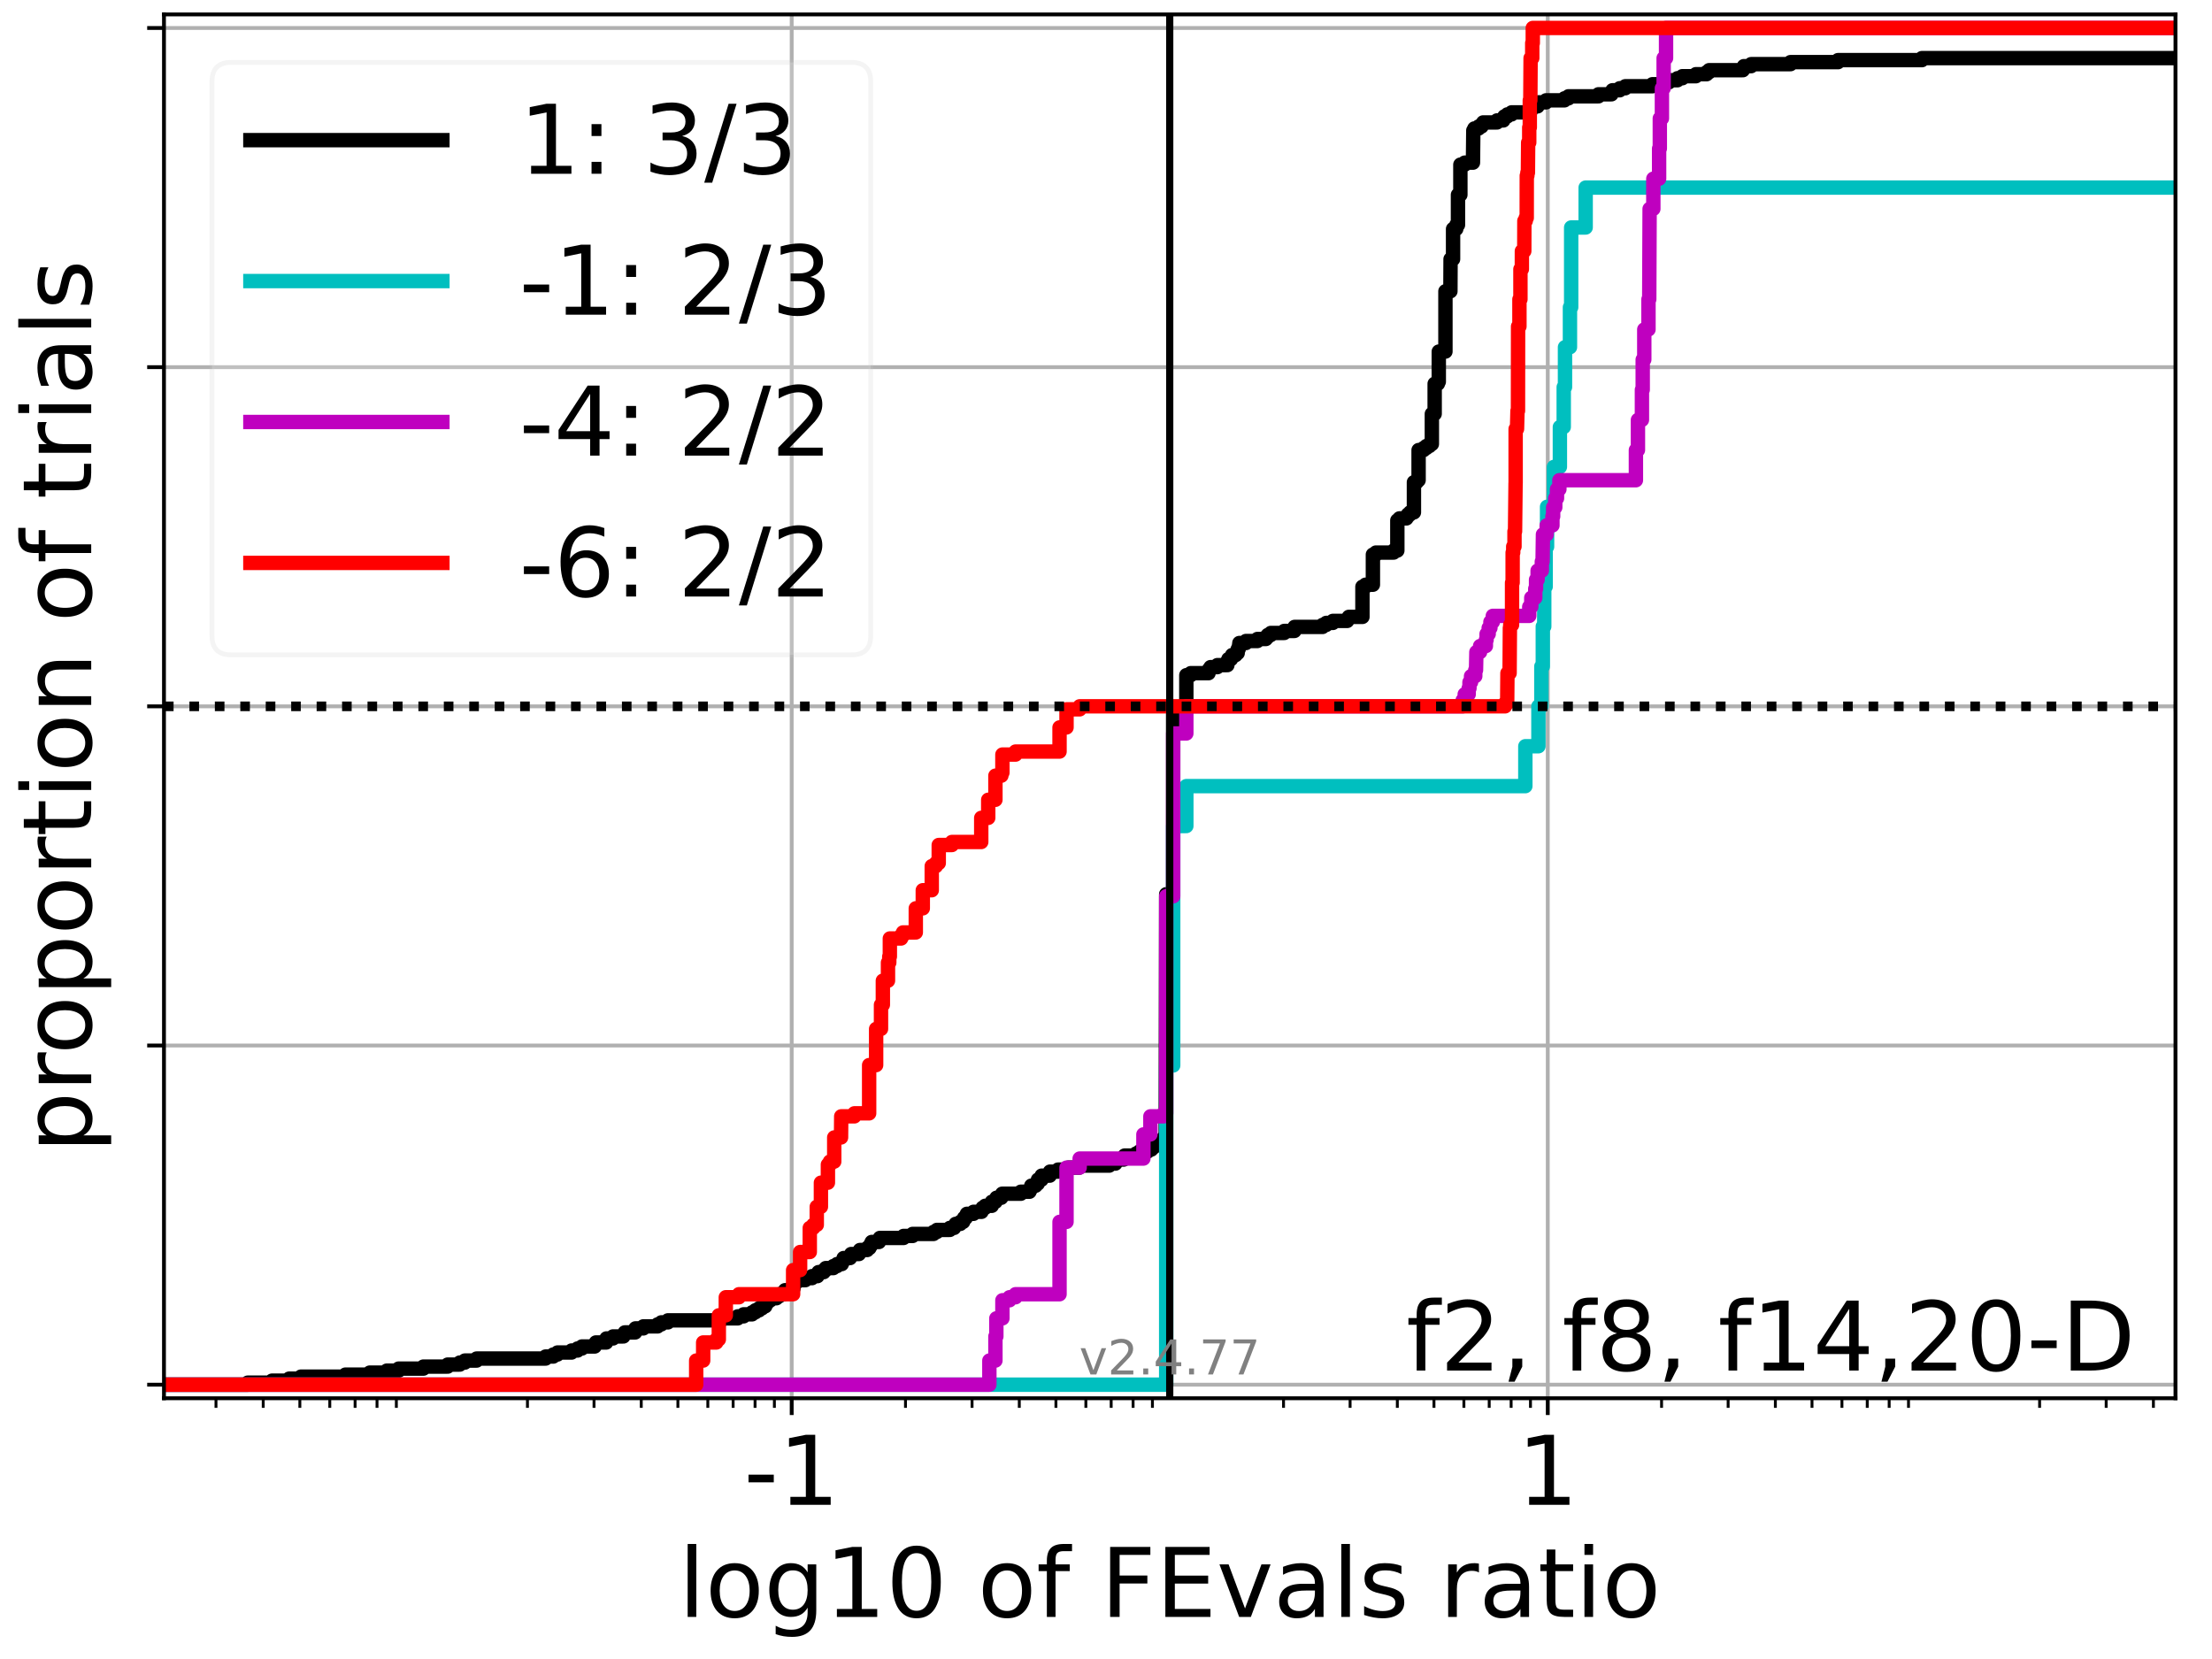 <?xml version="1.0" encoding="utf-8" standalone="no"?>
<!DOCTYPE svg PUBLIC "-//W3C//DTD SVG 1.1//EN"
  "http://www.w3.org/Graphics/SVG/1.1/DTD/svg11.dtd">
<!-- Created with matplotlib (https://matplotlib.org/) -->
<svg height="345.6pt" version="1.1" viewBox="0 0 460.8 345.6" width="460.8pt" xmlns="http://www.w3.org/2000/svg" xmlns:xlink="http://www.w3.org/1999/xlink">
 <defs>
  <style type="text/css">*{stroke-linecap:butt;stroke-linejoin:round;}</style>
 </defs>
 <g id="figure_1">
  <g id="patch_1">
   <path d="M 0 345.6 
L 460.8 345.6 
L 460.8 0 
L 0 0 
z
" style="fill:#ffffff;"/>
  </g>
  <g id="axes_1">
   <g id="patch_2">
    <path d="M 34.16 291.28 
L 453.192 291.28 
L 453.192 3 
L 34.16 3 
z
" style="fill:#ffffff;"/>
   </g>
   <g id="matplotlib.axis_1">
    <g id="xtick_1">
     <g id="line2d_1">
      <path clip-path="url(#p371492769d)" d="M 164.924 291.28 
L 164.924 3 
" style="fill:none;stroke:#b0b0b0;stroke-linecap:square;stroke-width:0.8;"/>
     </g>
     <g id="line2d_2">
      <defs>
       <path d="M 0 0 
L 0 3.5 
" id="meb5876ae21" style="stroke:#000000;stroke-width:0.8;"/>
      </defs>
      <g>
       <use style="stroke:#000000;stroke-width:0.8;" x="164.924" xlink:href="#meb5876ae21" y="291.28"/>
      </g>
     </g>
     <g id="text_1">
      <!-- -1 -->
      <g transform="translate(154.953 313.477)scale(0.2 -0.2)">
       <defs>
        <path d="M 4.891 31.391 
L 31.203 31.391 
L 31.203 23.391 
L 4.891 23.391 
z
" id="DejaVuSans-45"/>
        <path d="M 12.406 8.297 
L 28.516 8.297 
L 28.516 63.922 
L 10.984 60.406 
L 10.984 69.391 
L 28.422 72.906 
L 38.281 72.906 
L 38.281 8.297 
L 54.391 8.297 
L 54.391 0 
L 12.406 0 
z
" id="DejaVuSans-49"/>
       </defs>
       <use xlink:href="#DejaVuSans-45"/>
       <use x="36.084" xlink:href="#DejaVuSans-49"/>
      </g>
     </g>
    </g>
    <g id="xtick_2">
     <g id="line2d_3">
      <path clip-path="url(#p371492769d)" d="M 322.428 291.28 
L 322.428 3 
" style="fill:none;stroke:#b0b0b0;stroke-linecap:square;stroke-width:0.8;"/>
     </g>
     <g id="line2d_4">
      <g>
       <use style="stroke:#000000;stroke-width:0.8;" x="322.428" xlink:href="#meb5876ae21" y="291.28"/>
      </g>
     </g>
     <g id="text_2">
      <!-- 1 -->
      <g transform="translate(316.066 313.477)scale(0.2 -0.2)">
       <use xlink:href="#DejaVuSans-49"/>
      </g>
     </g>
    </g>
    <g id="xtick_3">
     <g id="line2d_5">
      <defs>
       <path d="M 0 0 
L 0 2 
" id="m8079d0b7d6" style="stroke:#000000;stroke-width:0.6;"/>
      </defs>
      <g>
       <use style="stroke:#000000;stroke-width:0.6;" x="44.993" xlink:href="#m8079d0b7d6" y="291.28"/>
      </g>
     </g>
    </g>
    <g id="xtick_4">
     <g id="line2d_6">
      <g>
       <use style="stroke:#000000;stroke-width:0.6;" x="54.833" xlink:href="#m8079d0b7d6" y="291.28"/>
      </g>
     </g>
    </g>
    <g id="xtick_5">
     <g id="line2d_7">
      <g>
       <use style="stroke:#000000;stroke-width:0.6;" x="62.464" xlink:href="#m8079d0b7d6" y="291.28"/>
      </g>
     </g>
    </g>
    <g id="xtick_6">
     <g id="line2d_8">
      <g>
       <use style="stroke:#000000;stroke-width:0.6;" x="68.7" xlink:href="#m8079d0b7d6" y="291.28"/>
      </g>
     </g>
    </g>
    <g id="xtick_7">
     <g id="line2d_9">
      <g>
       <use style="stroke:#000000;stroke-width:0.6;" x="73.972" xlink:href="#m8079d0b7d6" y="291.28"/>
      </g>
     </g>
    </g>
    <g id="xtick_8">
     <g id="line2d_10">
      <g>
       <use style="stroke:#000000;stroke-width:0.6;" x="78.539" xlink:href="#m8079d0b7d6" y="291.28"/>
      </g>
     </g>
    </g>
    <g id="xtick_9">
     <g id="line2d_11">
      <g>
       <use style="stroke:#000000;stroke-width:0.6;" x="82.568" xlink:href="#m8079d0b7d6" y="291.28"/>
      </g>
     </g>
    </g>
    <g id="xtick_10">
     <g id="line2d_12">
      <g>
       <use style="stroke:#000000;stroke-width:0.6;" x="109.878" xlink:href="#m8079d0b7d6" y="291.28"/>
      </g>
     </g>
    </g>
    <g id="xtick_11">
     <g id="line2d_13">
      <g>
       <use style="stroke:#000000;stroke-width:0.6;" x="123.746" xlink:href="#m8079d0b7d6" y="291.28"/>
      </g>
     </g>
    </g>
    <g id="xtick_12">
     <g id="line2d_14">
      <g>
       <use style="stroke:#000000;stroke-width:0.6;" x="133.585" xlink:href="#m8079d0b7d6" y="291.28"/>
      </g>
     </g>
    </g>
    <g id="xtick_13">
     <g id="line2d_15">
      <g>
       <use style="stroke:#000000;stroke-width:0.6;" x="141.217" xlink:href="#m8079d0b7d6" y="291.28"/>
      </g>
     </g>
    </g>
    <g id="xtick_14">
     <g id="line2d_16">
      <g>
       <use style="stroke:#000000;stroke-width:0.6;" x="147.453" xlink:href="#m8079d0b7d6" y="291.28"/>
      </g>
     </g>
    </g>
    <g id="xtick_15">
     <g id="line2d_17">
      <g>
       <use style="stroke:#000000;stroke-width:0.6;" x="152.725" xlink:href="#m8079d0b7d6" y="291.28"/>
      </g>
     </g>
    </g>
    <g id="xtick_16">
     <g id="line2d_18">
      <g>
       <use style="stroke:#000000;stroke-width:0.6;" x="157.292" xlink:href="#m8079d0b7d6" y="291.28"/>
      </g>
     </g>
    </g>
    <g id="xtick_17">
     <g id="line2d_19">
      <g>
       <use style="stroke:#000000;stroke-width:0.6;" x="161.32" xlink:href="#m8079d0b7d6" y="291.28"/>
      </g>
     </g>
    </g>
    <g id="xtick_18">
     <g id="line2d_20">
      <g>
       <use style="stroke:#000000;stroke-width:0.6;" x="188.63" xlink:href="#m8079d0b7d6" y="291.28"/>
      </g>
     </g>
    </g>
    <g id="xtick_19">
     <g id="line2d_21">
      <g>
       <use style="stroke:#000000;stroke-width:0.6;" x="202.498" xlink:href="#m8079d0b7d6" y="291.28"/>
      </g>
     </g>
    </g>
    <g id="xtick_20">
     <g id="line2d_22">
      <g>
       <use style="stroke:#000000;stroke-width:0.6;" x="212.337" xlink:href="#m8079d0b7d6" y="291.28"/>
      </g>
     </g>
    </g>
    <g id="xtick_21">
     <g id="line2d_23">
      <g>
       <use style="stroke:#000000;stroke-width:0.6;" x="219.969" xlink:href="#m8079d0b7d6" y="291.28"/>
      </g>
     </g>
    </g>
    <g id="xtick_22">
     <g id="line2d_24">
      <g>
       <use style="stroke:#000000;stroke-width:0.6;" x="226.205" xlink:href="#m8079d0b7d6" y="291.28"/>
      </g>
     </g>
    </g>
    <g id="xtick_23">
     <g id="line2d_25">
      <g>
       <use style="stroke:#000000;stroke-width:0.6;" x="231.477" xlink:href="#m8079d0b7d6" y="291.28"/>
      </g>
     </g>
    </g>
    <g id="xtick_24">
     <g id="line2d_26">
      <g>
       <use style="stroke:#000000;stroke-width:0.6;" x="236.044" xlink:href="#m8079d0b7d6" y="291.28"/>
      </g>
     </g>
    </g>
    <g id="xtick_25">
     <g id="line2d_27">
      <g>
       <use style="stroke:#000000;stroke-width:0.6;" x="240.072" xlink:href="#m8079d0b7d6" y="291.28"/>
      </g>
     </g>
    </g>
    <g id="xtick_26">
     <g id="line2d_28">
      <g>
       <use style="stroke:#000000;stroke-width:0.6;" x="267.383" xlink:href="#m8079d0b7d6" y="291.28"/>
      </g>
     </g>
    </g>
    <g id="xtick_27">
     <g id="line2d_29">
      <g>
       <use style="stroke:#000000;stroke-width:0.6;" x="281.25" xlink:href="#m8079d0b7d6" y="291.28"/>
      </g>
     </g>
    </g>
    <g id="xtick_28">
     <g id="line2d_30">
      <g>
       <use style="stroke:#000000;stroke-width:0.6;" x="291.09" xlink:href="#m8079d0b7d6" y="291.28"/>
      </g>
     </g>
    </g>
    <g id="xtick_29">
     <g id="line2d_31">
      <g>
       <use style="stroke:#000000;stroke-width:0.6;" x="298.722" xlink:href="#m8079d0b7d6" y="291.28"/>
      </g>
     </g>
    </g>
    <g id="xtick_30">
     <g id="line2d_32">
      <g>
       <use style="stroke:#000000;stroke-width:0.6;" x="304.957" xlink:href="#m8079d0b7d6" y="291.28"/>
      </g>
     </g>
    </g>
    <g id="xtick_31">
     <g id="line2d_33">
      <g>
       <use style="stroke:#000000;stroke-width:0.6;" x="310.229" xlink:href="#m8079d0b7d6" y="291.28"/>
      </g>
     </g>
    </g>
    <g id="xtick_32">
     <g id="line2d_34">
      <g>
       <use style="stroke:#000000;stroke-width:0.6;" x="314.796" xlink:href="#m8079d0b7d6" y="291.28"/>
      </g>
     </g>
    </g>
    <g id="xtick_33">
     <g id="line2d_35">
      <g>
       <use style="stroke:#000000;stroke-width:0.6;" x="318.825" xlink:href="#m8079d0b7d6" y="291.28"/>
      </g>
     </g>
    </g>
    <g id="xtick_34">
     <g id="line2d_36">
      <g>
       <use style="stroke:#000000;stroke-width:0.6;" x="346.135" xlink:href="#m8079d0b7d6" y="291.28"/>
      </g>
     </g>
    </g>
    <g id="xtick_35">
     <g id="line2d_37">
      <g>
       <use style="stroke:#000000;stroke-width:0.6;" x="360.003" xlink:href="#m8079d0b7d6" y="291.28"/>
      </g>
     </g>
    </g>
    <g id="xtick_36">
     <g id="line2d_38">
      <g>
       <use style="stroke:#000000;stroke-width:0.6;" x="369.842" xlink:href="#m8079d0b7d6" y="291.28"/>
      </g>
     </g>
    </g>
    <g id="xtick_37">
     <g id="line2d_39">
      <g>
       <use style="stroke:#000000;stroke-width:0.6;" x="377.474" xlink:href="#m8079d0b7d6" y="291.28"/>
      </g>
     </g>
    </g>
    <g id="xtick_38">
     <g id="line2d_40">
      <g>
       <use style="stroke:#000000;stroke-width:0.6;" x="383.71" xlink:href="#m8079d0b7d6" y="291.28"/>
      </g>
     </g>
    </g>
    <g id="xtick_39">
     <g id="line2d_41">
      <g>
       <use style="stroke:#000000;stroke-width:0.6;" x="388.982" xlink:href="#m8079d0b7d6" y="291.28"/>
      </g>
     </g>
    </g>
    <g id="xtick_40">
     <g id="line2d_42">
      <g>
       <use style="stroke:#000000;stroke-width:0.6;" x="393.549" xlink:href="#m8079d0b7d6" y="291.28"/>
      </g>
     </g>
    </g>
    <g id="xtick_41">
     <g id="line2d_43">
      <g>
       <use style="stroke:#000000;stroke-width:0.6;" x="397.577" xlink:href="#m8079d0b7d6" y="291.28"/>
      </g>
     </g>
    </g>
    <g id="xtick_42">
     <g id="line2d_44">
      <g>
       <use style="stroke:#000000;stroke-width:0.6;" x="424.888" xlink:href="#m8079d0b7d6" y="291.28"/>
      </g>
     </g>
    </g>
    <g id="xtick_43">
     <g id="line2d_45">
      <g>
       <use style="stroke:#000000;stroke-width:0.6;" x="438.755" xlink:href="#m8079d0b7d6" y="291.28"/>
      </g>
     </g>
    </g>
    <g id="xtick_44">
     <g id="line2d_46">
      <g>
       <use style="stroke:#000000;stroke-width:0.6;" x="448.594" xlink:href="#m8079d0b7d6" y="291.28"/>
      </g>
     </g>
    </g>
    <g id="text_3">
     <!-- log10 of FEvals ratio -->
     <g transform="translate(141.371 336.833)scale(0.2 -0.2)">
      <defs>
       <path d="M 9.422 75.984 
L 18.406 75.984 
L 18.406 0 
L 9.422 0 
z
" id="DejaVuSans-108"/>
       <path d="M 30.609 48.391 
Q 23.391 48.391 19.188 42.75 
Q 14.984 37.109 14.984 27.297 
Q 14.984 17.484 19.156 11.844 
Q 23.344 6.203 30.609 6.203 
Q 37.797 6.203 41.984 11.859 
Q 46.188 17.531 46.188 27.297 
Q 46.188 37.016 41.984 42.703 
Q 37.797 48.391 30.609 48.391 
z
M 30.609 56 
Q 42.328 56 49.016 48.375 
Q 55.719 40.766 55.719 27.297 
Q 55.719 13.875 49.016 6.219 
Q 42.328 -1.422 30.609 -1.422 
Q 18.844 -1.422 12.172 6.219 
Q 5.516 13.875 5.516 27.297 
Q 5.516 40.766 12.172 48.375 
Q 18.844 56 30.609 56 
z
" id="DejaVuSans-111"/>
       <path d="M 45.406 27.984 
Q 45.406 37.75 41.375 43.109 
Q 37.359 48.484 30.078 48.484 
Q 22.859 48.484 18.828 43.109 
Q 14.797 37.75 14.797 27.984 
Q 14.797 18.266 18.828 12.891 
Q 22.859 7.516 30.078 7.516 
Q 37.359 7.516 41.375 12.891 
Q 45.406 18.266 45.406 27.984 
z
M 54.391 6.781 
Q 54.391 -7.172 48.188 -13.984 
Q 42 -20.797 29.203 -20.797 
Q 24.469 -20.797 20.266 -20.094 
Q 16.062 -19.391 12.109 -17.922 
L 12.109 -9.188 
Q 16.062 -11.328 19.922 -12.344 
Q 23.781 -13.375 27.781 -13.375 
Q 36.625 -13.375 41.016 -8.766 
Q 45.406 -4.156 45.406 5.172 
L 45.406 9.625 
Q 42.625 4.781 38.281 2.391 
Q 33.938 0 27.875 0 
Q 17.828 0 11.672 7.656 
Q 5.516 15.328 5.516 27.984 
Q 5.516 40.672 11.672 48.328 
Q 17.828 56 27.875 56 
Q 33.938 56 38.281 53.609 
Q 42.625 51.219 45.406 46.391 
L 45.406 54.688 
L 54.391 54.688 
z
" id="DejaVuSans-103"/>
       <path d="M 31.781 66.406 
Q 24.172 66.406 20.328 58.906 
Q 16.5 51.422 16.5 36.375 
Q 16.5 21.391 20.328 13.891 
Q 24.172 6.391 31.781 6.391 
Q 39.453 6.391 43.281 13.891 
Q 47.125 21.391 47.125 36.375 
Q 47.125 51.422 43.281 58.906 
Q 39.453 66.406 31.781 66.406 
z
M 31.781 74.219 
Q 44.047 74.219 50.516 64.516 
Q 56.984 54.828 56.984 36.375 
Q 56.984 17.969 50.516 8.266 
Q 44.047 -1.422 31.781 -1.422 
Q 19.531 -1.422 13.062 8.266 
Q 6.594 17.969 6.594 36.375 
Q 6.594 54.828 13.062 64.516 
Q 19.531 74.219 31.781 74.219 
z
" id="DejaVuSans-48"/>
       <path id="DejaVuSans-32"/>
       <path d="M 37.109 75.984 
L 37.109 68.5 
L 28.516 68.5 
Q 23.688 68.5 21.797 66.547 
Q 19.922 64.594 19.922 59.516 
L 19.922 54.688 
L 34.719 54.688 
L 34.719 47.703 
L 19.922 47.703 
L 19.922 0 
L 10.891 0 
L 10.891 47.703 
L 2.297 47.703 
L 2.297 54.688 
L 10.891 54.688 
L 10.891 58.5 
Q 10.891 67.625 15.141 71.797 
Q 19.391 75.984 28.609 75.984 
z
" id="DejaVuSans-102"/>
       <path d="M 9.812 72.906 
L 51.703 72.906 
L 51.703 64.594 
L 19.672 64.594 
L 19.672 43.109 
L 48.578 43.109 
L 48.578 34.812 
L 19.672 34.812 
L 19.672 0 
L 9.812 0 
z
" id="DejaVuSans-70"/>
       <path d="M 9.812 72.906 
L 55.906 72.906 
L 55.906 64.594 
L 19.672 64.594 
L 19.672 43.016 
L 54.391 43.016 
L 54.391 34.719 
L 19.672 34.719 
L 19.672 8.297 
L 56.781 8.297 
L 56.781 0 
L 9.812 0 
z
" id="DejaVuSans-69"/>
       <path d="M 2.984 54.688 
L 12.5 54.688 
L 29.594 8.797 
L 46.688 54.688 
L 56.203 54.688 
L 35.688 0 
L 23.484 0 
z
" id="DejaVuSans-118"/>
       <path d="M 34.281 27.484 
Q 23.391 27.484 19.188 25 
Q 14.984 22.516 14.984 16.5 
Q 14.984 11.719 18.141 8.906 
Q 21.297 6.109 26.703 6.109 
Q 34.188 6.109 38.703 11.406 
Q 43.219 16.703 43.219 25.484 
L 43.219 27.484 
z
M 52.203 31.203 
L 52.203 0 
L 43.219 0 
L 43.219 8.297 
Q 40.141 3.328 35.547 0.953 
Q 30.953 -1.422 24.312 -1.422 
Q 15.922 -1.422 10.953 3.297 
Q 6 8.016 6 15.922 
Q 6 25.141 12.172 29.828 
Q 18.359 34.516 30.609 34.516 
L 43.219 34.516 
L 43.219 35.406 
Q 43.219 41.609 39.141 45 
Q 35.062 48.391 27.688 48.391 
Q 23 48.391 18.547 47.266 
Q 14.109 46.141 10.016 43.891 
L 10.016 52.203 
Q 14.938 54.109 19.578 55.047 
Q 24.219 56 28.609 56 
Q 40.484 56 46.344 49.844 
Q 52.203 43.703 52.203 31.203 
z
" id="DejaVuSans-97"/>
       <path d="M 44.281 53.078 
L 44.281 44.578 
Q 40.484 46.531 36.375 47.5 
Q 32.281 48.484 27.875 48.484 
Q 21.188 48.484 17.844 46.438 
Q 14.5 44.391 14.5 40.281 
Q 14.5 37.156 16.891 35.375 
Q 19.281 33.594 26.516 31.984 
L 29.594 31.297 
Q 39.156 29.25 43.188 25.516 
Q 47.219 21.781 47.219 15.094 
Q 47.219 7.469 41.188 3.016 
Q 35.156 -1.422 24.609 -1.422 
Q 20.219 -1.422 15.453 -0.562 
Q 10.688 0.297 5.422 2 
L 5.422 11.281 
Q 10.406 8.688 15.234 7.391 
Q 20.062 6.109 24.812 6.109 
Q 31.156 6.109 34.562 8.281 
Q 37.984 10.453 37.984 14.406 
Q 37.984 18.062 35.516 20.016 
Q 33.062 21.969 24.703 23.781 
L 21.578 24.516 
Q 13.234 26.266 9.516 29.906 
Q 5.812 33.547 5.812 39.891 
Q 5.812 47.609 11.281 51.797 
Q 16.75 56 26.812 56 
Q 31.781 56 36.172 55.266 
Q 40.578 54.547 44.281 53.078 
z
" id="DejaVuSans-115"/>
       <path d="M 41.109 46.297 
Q 39.594 47.172 37.812 47.578 
Q 36.031 48 33.891 48 
Q 26.266 48 22.188 43.047 
Q 18.109 38.094 18.109 28.812 
L 18.109 0 
L 9.078 0 
L 9.078 54.688 
L 18.109 54.688 
L 18.109 46.188 
Q 20.953 51.172 25.484 53.578 
Q 30.031 56 36.531 56 
Q 37.453 56 38.578 55.875 
Q 39.703 55.766 41.062 55.516 
z
" id="DejaVuSans-114"/>
       <path d="M 18.312 70.219 
L 18.312 54.688 
L 36.812 54.688 
L 36.812 47.703 
L 18.312 47.703 
L 18.312 18.016 
Q 18.312 11.328 20.141 9.422 
Q 21.969 7.516 27.594 7.516 
L 36.812 7.516 
L 36.812 0 
L 27.594 0 
Q 17.188 0 13.234 3.875 
Q 9.281 7.766 9.281 18.016 
L 9.281 47.703 
L 2.688 47.703 
L 2.688 54.688 
L 9.281 54.688 
L 9.281 70.219 
z
" id="DejaVuSans-116"/>
       <path d="M 9.422 54.688 
L 18.406 54.688 
L 18.406 0 
L 9.422 0 
z
M 9.422 75.984 
L 18.406 75.984 
L 18.406 64.594 
L 9.422 64.594 
z
" id="DejaVuSans-105"/>
      </defs>
      <use xlink:href="#DejaVuSans-108"/>
      <use x="27.783" xlink:href="#DejaVuSans-111"/>
      <use x="88.965" xlink:href="#DejaVuSans-103"/>
      <use x="152.441" xlink:href="#DejaVuSans-49"/>
      <use x="216.064" xlink:href="#DejaVuSans-48"/>
      <use x="279.688" xlink:href="#DejaVuSans-32"/>
      <use x="311.475" xlink:href="#DejaVuSans-111"/>
      <use x="372.656" xlink:href="#DejaVuSans-102"/>
      <use x="407.861" xlink:href="#DejaVuSans-32"/>
      <use x="439.648" xlink:href="#DejaVuSans-70"/>
      <use x="497.168" xlink:href="#DejaVuSans-69"/>
      <use x="560.352" xlink:href="#DejaVuSans-118"/>
      <use x="619.531" xlink:href="#DejaVuSans-97"/>
      <use x="680.811" xlink:href="#DejaVuSans-108"/>
      <use x="708.594" xlink:href="#DejaVuSans-115"/>
      <use x="760.693" xlink:href="#DejaVuSans-32"/>
      <use x="792.48" xlink:href="#DejaVuSans-114"/>
      <use x="833.594" xlink:href="#DejaVuSans-97"/>
      <use x="894.873" xlink:href="#DejaVuSans-116"/>
      <use x="934.082" xlink:href="#DejaVuSans-105"/>
      <use x="961.865" xlink:href="#DejaVuSans-111"/>
     </g>
    </g>
   </g>
   <g id="matplotlib.axis_2">
    <g id="ytick_1">
     <g id="line2d_47">
      <path clip-path="url(#p371492769d)" d="M 34.16 288.454 
L 453.192 288.454 
" style="fill:none;stroke:#b0b0b0;stroke-linecap:square;stroke-width:0.8;"/>
     </g>
     <g id="line2d_48">
      <defs>
       <path d="M 0 0 
L -3.5 0 
" id="m0647f523d7" style="stroke:#000000;stroke-width:0.8;"/>
      </defs>
      <g>
       <use style="stroke:#000000;stroke-width:0.8;" x="34.16" xlink:href="#m0647f523d7" y="288.454"/>
      </g>
     </g>
    </g>
    <g id="ytick_2">
     <g id="line2d_49">
      <path clip-path="url(#p371492769d)" d="M 34.16 217.797 
L 453.192 217.797 
" style="fill:none;stroke:#b0b0b0;stroke-linecap:square;stroke-width:0.8;"/>
     </g>
     <g id="line2d_50">
      <g>
       <use style="stroke:#000000;stroke-width:0.8;" x="34.16" xlink:href="#m0647f523d7" y="217.797"/>
      </g>
     </g>
    </g>
    <g id="ytick_3">
     <g id="line2d_51">
      <path clip-path="url(#p371492769d)" d="M 34.16 147.14 
L 453.192 147.14 
" style="fill:none;stroke:#b0b0b0;stroke-linecap:square;stroke-width:0.8;"/>
     </g>
     <g id="line2d_52">
      <g>
       <use style="stroke:#000000;stroke-width:0.8;" x="34.16" xlink:href="#m0647f523d7" y="147.14"/>
      </g>
     </g>
    </g>
    <g id="ytick_4">
     <g id="line2d_53">
      <path clip-path="url(#p371492769d)" d="M 34.16 76.483 
L 453.192 76.483 
" style="fill:none;stroke:#b0b0b0;stroke-linecap:square;stroke-width:0.8;"/>
     </g>
     <g id="line2d_54">
      <g>
       <use style="stroke:#000000;stroke-width:0.8;" x="34.16" xlink:href="#m0647f523d7" y="76.483"/>
      </g>
     </g>
    </g>
    <g id="ytick_5">
     <g id="line2d_55">
      <path clip-path="url(#p371492769d)" d="M 34.16 5.826 
L 453.192 5.826 
" style="fill:none;stroke:#b0b0b0;stroke-linecap:square;stroke-width:0.8;"/>
     </g>
     <g id="line2d_56">
      <g>
       <use style="stroke:#000000;stroke-width:0.8;" x="34.16" xlink:href="#m0647f523d7" y="5.826"/>
      </g>
     </g>
    </g>
    <g id="text_4">
     <!-- proportion of trials -->
     <g transform="translate(19.001 240.146)rotate(-90)scale(0.2 -0.2)">
      <defs>
       <path d="M 18.109 8.203 
L 18.109 -20.797 
L 9.078 -20.797 
L 9.078 54.688 
L 18.109 54.688 
L 18.109 46.391 
Q 20.953 51.266 25.266 53.625 
Q 29.594 56 35.594 56 
Q 45.562 56 51.781 48.094 
Q 58.016 40.188 58.016 27.297 
Q 58.016 14.406 51.781 6.484 
Q 45.562 -1.422 35.594 -1.422 
Q 29.594 -1.422 25.266 0.953 
Q 20.953 3.328 18.109 8.203 
z
M 48.688 27.297 
Q 48.688 37.203 44.609 42.844 
Q 40.531 48.484 33.406 48.484 
Q 26.266 48.484 22.188 42.844 
Q 18.109 37.203 18.109 27.297 
Q 18.109 17.391 22.188 11.75 
Q 26.266 6.109 33.406 6.109 
Q 40.531 6.109 44.609 11.75 
Q 48.688 17.391 48.688 27.297 
z
" id="DejaVuSans-112"/>
       <path d="M 54.891 33.016 
L 54.891 0 
L 45.906 0 
L 45.906 32.719 
Q 45.906 40.484 42.875 44.328 
Q 39.844 48.188 33.797 48.188 
Q 26.516 48.188 22.312 43.547 
Q 18.109 38.922 18.109 30.906 
L 18.109 0 
L 9.078 0 
L 9.078 54.688 
L 18.109 54.688 
L 18.109 46.188 
Q 21.344 51.125 25.703 53.562 
Q 30.078 56 35.797 56 
Q 45.219 56 50.047 50.172 
Q 54.891 44.344 54.891 33.016 
z
" id="DejaVuSans-110"/>
      </defs>
      <use xlink:href="#DejaVuSans-112"/>
      <use x="63.477" xlink:href="#DejaVuSans-114"/>
      <use x="102.34" xlink:href="#DejaVuSans-111"/>
      <use x="163.521" xlink:href="#DejaVuSans-112"/>
      <use x="226.998" xlink:href="#DejaVuSans-111"/>
      <use x="288.18" xlink:href="#DejaVuSans-114"/>
      <use x="329.293" xlink:href="#DejaVuSans-116"/>
      <use x="368.502" xlink:href="#DejaVuSans-105"/>
      <use x="396.285" xlink:href="#DejaVuSans-111"/>
      <use x="457.467" xlink:href="#DejaVuSans-110"/>
      <use x="520.846" xlink:href="#DejaVuSans-32"/>
      <use x="552.633" xlink:href="#DejaVuSans-111"/>
      <use x="613.814" xlink:href="#DejaVuSans-102"/>
      <use x="649.02" xlink:href="#DejaVuSans-32"/>
      <use x="680.807" xlink:href="#DejaVuSans-116"/>
      <use x="720.016" xlink:href="#DejaVuSans-114"/>
      <use x="761.129" xlink:href="#DejaVuSans-105"/>
      <use x="788.912" xlink:href="#DejaVuSans-97"/>
      <use x="850.191" xlink:href="#DejaVuSans-108"/>
      <use x="877.975" xlink:href="#DejaVuSans-115"/>
     </g>
    </g>
   </g>
   <g id="line2d_57">
    <path clip-path="url(#p371492769d)" d="M 34.16 288.454 
L 51.599 288.454 
L 51.599 288.035 
L 56.662 288.035 
L 56.662 287.616 
L 60.234 287.616 
L 60.234 287.198 
L 62.688 287.198 
L 62.688 286.779 
L 71.955 286.779 
L 71.955 286.36 
L 77.019 286.36 
L 77.019 285.941 
L 80.591 285.941 
L 80.591 285.523 
L 83.045 285.523 
L 83.045 285.104 
L 88.199 285.104 
L 88.199 284.685 
L 93.262 284.685 
L 93.262 284.267 
L 95.771 284.267 
L 95.771 283.848 
L 96.834 283.848 
L 96.834 283.429 
L 99.288 283.429 
L 99.288 283.011 
L 113.659 283.011 
L 113.659 282.592 
L 115.249 282.592 
L 115.249 282.173 
L 116.127 282.173 
L 116.127 281.754 
L 119.069 281.754 
L 119.069 281.336 
L 120.312 281.336 
L 120.312 280.917 
L 121.225 280.917 
L 121.225 280.498 
L 123.885 280.498 
L 123.885 280.08 
L 124.132 280.08 
L 124.132 279.661 
L 126.289 279.661 
L 126.338 278.823 
L 127.704 278.823 
L 127.704 278.405 
L 129.861 278.405 
L 129.861 277.986 
L 130.158 277.986 
L 130.158 277.567 
L 132.314 277.567 
L 132.371 276.73 
L 134.016 276.73 
L 134.016 276.311 
L 136.994 276.311 
L 136.994 275.893 
L 137.764 275.893 
L 137.764 275.474 
L 139.142 275.474 
L 139.142 275.055 
L 150.259 275.055 
L 150.259 274.636 
L 153.69 274.636 
L 153.69 274.218 
L 154.903 274.218 
L 154.903 273.799 
L 156.672 273.799 
L 156.672 273.38 
L 157.35 273.38 
L 157.35 272.962 
L 158.12 272.962 
L 158.12 272.543 
L 158.753 272.543 
L 158.753 272.124 
L 159.421 272.124 
L 159.498 271.287 
L 159.967 271.287 
L 159.967 270.868 
L 160.509 270.868 
L 160.509 270.449 
L 161.735 270.449 
L 161.735 270.031 
L 162.325 270.031 
L 162.325 269.612 
L 163.241 269.612 
L 163.241 269.193 
L 163.539 269.193 
L 163.539 268.774 
L 164.779 268.774 
L 164.779 268.356 
L 165.307 268.356 
L 165.397 267.518 
L 165.573 267.518 
L 165.573 267.1 
L 165.993 267.1 
L 165.993 266.681 
L 167.761 266.681 
L 167.761 266.262 
L 169.145 266.262 
L 169.145 265.844 
L 170.29 265.844 
L 170.29 265.425 
L 170.503 265.425 
L 170.503 265.006 
L 171.599 265.006 
L 171.599 264.587 
L 172.014 264.587 
L 172.014 264.169 
L 173.594 264.169 
L 173.594 263.75 
L 174.364 263.75 
L 174.364 263.331 
L 175.354 263.331 
L 175.354 262.913 
L 175.567 262.913 
L 175.567 262.494 
L 175.742 262.494 
L 175.742 262.075 
L 177.078 262.075 
L 177.078 261.656 
L 177.309 261.656 
L 177.309 261.238 
L 178.926 261.238 
L 178.926 260.819 
L 179.139 260.819 
L 179.139 260.4 
L 180.65 260.4 
L 180.65 259.982 
L 181.129 259.982 
L 181.129 259.563 
L 181.38 259.563 
L 181.38 259.144 
L 181.593 259.144 
L 181.593 258.726 
L 183.104 258.726 
L 183.104 258.307 
L 183.286 258.307 
L 183.286 257.888 
L 188.227 257.888 
L 188.227 257.469 
L 190.118 257.469 
L 190.118 257.051 
L 194.473 257.051 
L 194.473 256.632 
L 195.181 256.632 
L 195.181 256.213 
L 197.862 256.213 
L 197.862 255.795 
L 198.754 255.795 
L 198.754 255.376 
L 199.075 255.376 
L 199.075 254.957 
L 200.055 254.957 
L 200.055 254.538 
L 200.644 254.538 
L 200.644 254.12 
L 200.844 254.12 
L 200.844 253.701 
L 201.207 253.701 
L 201.207 253.282 
L 201.414 253.282 
L 201.414 252.864 
L 202.792 252.864 
L 202.792 252.445 
L 204.464 252.445 
L 204.464 252.026 
L 204.681 252.026 
L 204.681 251.607 
L 205.234 251.607 
L 205.234 251.189 
L 206.612 251.189 
L 206.62 250.351 
L 207.39 250.351 
L 207.39 249.933 
L 207.589 249.933 
L 207.589 249.514 
L 208.583 249.514 
L 208.583 249.095 
L 208.768 249.095 
L 208.768 248.677 
L 212.653 248.677 
L 212.653 248.258 
L 214.462 248.258 
L 214.462 247.839 
L 214.676 247.839 
L 214.676 247.42 
L 214.83 247.42 
L 214.83 247.002 
L 215.75 247.002 
L 215.75 246.583 
L 216.186 246.583 
L 216.225 245.746 
L 216.964 245.746 
L 216.999 244.908 
L 218.678 244.908 
L 218.732 244.071 
L 220.412 244.071 
L 220.412 243.652 
L 222.57 243.652 
L 222.57 243.233 
L 224.827 243.233 
L 224.827 242.815 
L 231.073 242.815 
L 231.073 242.396 
L 232.351 242.396 
L 232.351 241.977 
L 232.564 241.977 
L 232.564 241.559 
L 234.075 241.559 
L 234.075 241.14 
L 234.29 241.14 
L 234.29 240.721 
L 236.655 240.721 
L 236.655 240.302 
L 237.355 240.302 
L 237.355 239.884 
L 239.085 239.884 
L 239.085 239.465 
L 239.855 239.465 
L 239.855 239.046 
L 240.298 239.046 
L 240.298 238.628 
L 241.068 238.628 
L 241.068 238.209 
L 241.233 238.209 
L 241.233 237.79 
L 242.067 237.79 
L 242.067 237.371 
L 242.446 237.371 
L 242.446 236.953 
L 242.837 236.953 
L 242.94 186.289 
L 244.215 186.289 
L 244.215 185.87 
L 244.381 185.87 
L 244.396 147.768 
L 245.904 147.768 
L 245.904 147.349 
L 246.675 147.349 
L 246.675 146.931 
L 247.134 146.931 
L 247.134 140.65 
L 248.053 140.65 
L 248.053 140.231 
L 251.761 140.231 
L 251.761 139.813 
L 251.877 139.813 
L 251.877 139.394 
L 252.178 139.394 
L 252.178 138.975 
L 253.599 138.975 
L 253.599 138.556 
L 255.685 138.556 
L 255.697 137.719 
L 255.898 137.719 
L 255.898 137.3 
L 256.455 137.3 
L 256.455 136.882 
L 256.669 136.882 
L 256.669 136.463 
L 257.409 136.463 
L 257.409 136.044 
L 257.833 136.044 
L 257.853 135.207 
L 258.047 135.207 
L 258.123 134.369 
L 258.179 134.369 
L 258.179 133.951 
L 259.557 133.951 
L 259.557 133.532 
L 261.943 133.532 
L 261.943 133.113 
L 263.705 133.113 
L 263.705 132.695 
L 264.099 132.695 
L 264.099 132.276 
L 264.737 132.276 
L 264.737 131.857 
L 267.525 131.857 
L 267.525 131.438 
L 269.649 131.438 
L 269.682 130.601 
L 275.513 130.601 
L 275.513 130.182 
L 276.283 130.182 
L 276.283 129.764 
L 277.661 129.764 
L 277.661 129.345 
L 280.649 129.345 
L 280.649 128.926 
L 280.981 128.926 
L 280.981 128.508 
L 283.82 128.508 
L 283.82 122.227 
L 284.469 122.227 
L 284.469 121.808 
L 285.999 121.808 
L 285.999 115.528 
L 286.625 115.528 
L 286.625 115.109 
L 290.318 115.109 
L 290.318 114.69 
L 291.09 114.69 
L 291.09 108.41 
L 291.531 108.41 
L 291.531 107.991 
L 292.984 107.991 
L 292.984 107.572 
L 293.3 107.572 
L 293.3 107.153 
L 293.754 107.153 
L 293.754 106.735 
L 294.547 106.735 
L 294.547 100.454 
L 295.132 100.454 
L 295.132 100.035 
L 295.52 100.035 
L 295.52 93.755 
L 296.564 93.755 
L 296.564 93.336 
L 297.138 93.336 
L 297.138 92.917 
L 297.778 92.917 
L 297.778 92.499 
L 298.282 92.499 
L 298.282 86.218 
L 298.867 86.218 
L 298.867 79.937 
L 299.546 79.937 
L 299.546 79.519 
L 299.725 79.519 
L 299.725 73.238 
L 301.11 73.238 
L 301.11 60.677 
L 302.146 60.677 
L 302.179 53.978 
L 302.701 53.978 
L 302.701 47.697 
L 303.36 47.697 
L 303.384 46.86 
L 303.722 46.86 
L 303.722 40.579 
L 304.222 40.579 
L 304.222 34.298 
L 305.128 34.298 
L 305.128 33.88 
L 306.845 33.88 
L 306.918 27.18 
L 307.132 27.18 
L 307.132 26.762 
L 308.031 26.762 
L 308.031 26.343 
L 308.642 26.343 
L 308.642 25.924 
L 308.966 25.924 
L 308.966 25.506 
L 311.851 25.506 
L 311.851 25.087 
L 313.165 25.087 
L 313.165 24.668 
L 313.378 24.668 
L 313.378 24.249 
L 314.007 24.249 
L 314.007 23.831 
L 314.889 23.831 
L 314.889 23.412 
L 318.747 23.412 
L 318.747 22.993 
L 318.96 22.993 
L 318.96 22.575 
L 319.09 22.575 
L 319.09 22.156 
L 320.303 22.156 
L 320.303 21.737 
L 320.471 21.737 
L 320.471 21.318 
L 322.072 21.318 
L 322.072 20.9 
L 325.91 20.9 
L 325.91 20.481 
L 326.746 20.481 
L 326.746 20.062 
L 332.992 20.062 
L 332.992 19.644 
L 335.69 19.644 
L 335.69 19.225 
L 335.904 19.225 
L 335.904 18.806 
L 337.415 18.806 
L 337.415 18.387 
L 338.574 18.387 
L 338.574 17.969 
L 344.217 17.969 
L 344.217 17.55 
L 346.472 17.55 
L 346.472 17.131 
L 347.685 17.131 
L 347.685 16.713 
L 349.454 16.713 
L 349.454 16.294 
L 350.463 16.294 
L 350.463 15.875 
L 353.292 15.875 
L 353.292 15.457 
L 355.518 15.457 
L 355.518 15.038 
L 356.046 15.038 
L 356.046 14.619 
L 363.072 14.619 
L 363.072 14.2 
L 363.286 14.2 
L 363.286 13.782 
L 364.796 13.782 
L 364.796 13.363 
L 372.989 13.363 
L 372.989 12.944 
L 382.9 12.944 
L 382.9 12.526 
L 400.371 12.526 
L 400.371 12.107 
L 453.192 12.107 
L 453.192 12.107 
" style="fill:none;stroke:#000000;stroke-linecap:square;stroke-width:3;"/>
   </g>
   <g id="line2d_58">
    <path clip-path="url(#p371492769d)" style="fill:none;stroke:#000000;stroke-linecap:square;stroke-width:3;"/>
   </g>
   <g id="line2d_59">
    <path clip-path="url(#p371492769d)" d="M 34.16 288.454 
L 242.94 288.454 
L 242.94 221.953 
L 244.396 221.953 
L 244.396 172.078 
L 247.134 172.078 
L 247.134 163.765 
L 317.757 163.765 
L 317.757 155.453 
L 320.482 155.453 
L 320.482 147.14 
L 321.093 147.14 
L 321.093 138.827 
L 321.394 138.827 
L 321.394 130.515 
L 321.693 130.515 
L 321.693 122.202 
L 321.989 122.202 
L 321.989 113.89 
L 322.282 113.89 
L 322.282 105.577 
L 323.714 105.577 
L 323.714 97.265 
L 324.953 97.265 
L 324.953 88.952 
L 325.754 88.952 
L 325.754 80.639 
L 326.017 80.639 
L 326.017 72.327 
L 327.05 72.327 
L 327.05 64.014 
L 327.303 64.014 
L 327.303 47.389 
L 330.321 47.389 
L 330.321 39.077 
L 453.192 39.077 
L 453.192 39.077 
" style="fill:none;stroke:#00bfbf;stroke-linecap:square;stroke-width:3;"/>
   </g>
   <g id="line2d_60">
    <path clip-path="url(#p371492769d)" style="fill:none;stroke:#00bfbf;stroke-linecap:square;stroke-width:3;"/>
   </g>
   <g id="line2d_61">
    <path clip-path="url(#p371492769d)" d="M 34.16 288.454 
L 206.102 288.454 
L 206.102 283.429 
L 207.364 283.429 
L 207.364 278.405 
L 207.557 278.405 
L 207.557 274.636 
L 208.819 274.636 
L 208.819 270.868 
L 210.295 270.868 
L 210.295 270.24 
L 211.557 270.24 
L 211.557 269.612 
L 220.721 269.612 
L 220.721 254.538 
L 222.177 254.538 
L 222.177 243.233 
L 224.914 243.233 
L 224.914 241.349 
L 238.192 241.349 
L 238.192 236.325 
L 239.648 236.325 
L 239.648 232.556 
L 242.385 232.556 
L 242.385 231.928 
L 242.94 231.928 
L 242.94 186.708 
L 244.396 186.708 
L 244.396 152.793 
L 247.134 152.793 
L 247.134 147.14 
L 304.703 147.14 
L 304.703 145.884 
L 305.126 145.884 
L 305.126 144.628 
L 305.956 144.628 
L 305.956 143.372 
L 306.12 143.372 
L 306.12 142.116 
L 306.445 142.116 
L 306.445 140.859 
L 307.323 140.859 
L 307.323 139.603 
L 307.48 139.603 
L 307.558 135.835 
L 308.332 135.835 
L 308.332 134.579 
L 309.535 134.579 
L 309.535 133.323 
L 309.682 133.323 
L 309.682 132.067 
L 310.121 132.067 
L 310.121 130.81 
L 310.482 130.81 
L 310.482 129.554 
L 310.981 129.554 
L 310.981 128.298 
L 318.571 128.298 
L 318.571 126.414 
L 318.993 126.414 
L 318.993 124.53 
L 319.824 124.53 
L 319.824 122.646 
L 319.987 122.646 
L 319.987 120.761 
L 320.312 120.761 
L 320.312 118.877 
L 321.19 118.877 
L 321.19 116.993 
L 321.347 116.993 
L 321.426 111.341 
L 322.2 111.341 
L 322.2 109.456 
L 323.402 109.456 
L 323.402 107.572 
L 323.55 107.572 
L 323.55 105.688 
L 323.988 105.688 
L 323.988 103.804 
L 324.349 103.804 
L 324.349 101.92 
L 324.849 101.92 
L 324.849 100.035 
L 340.79 100.035 
L 340.79 93.755 
L 341.213 93.755 
L 341.213 87.474 
L 342.043 87.474 
L 342.043 81.194 
L 342.207 81.194 
L 342.207 74.913 
L 342.532 74.913 
L 342.532 68.632 
L 343.41 68.632 
L 343.41 62.352 
L 343.567 62.352 
L 343.645 43.51 
L 344.419 43.51 
L 344.419 37.229 
L 345.622 37.229 
L 345.622 30.949 
L 345.769 30.949 
L 345.769 24.668 
L 346.208 24.668 
L 346.208 18.387 
L 346.569 18.387 
L 346.569 12.107 
L 347.068 12.107 
L 347.068 5.826 
L 453.192 5.826 
L 453.192 5.826 
" style="fill:none;stroke:#bf00bf;stroke-linecap:square;stroke-width:3;"/>
   </g>
   <g id="line2d_62">
    <path clip-path="url(#p371492769d)" style="fill:none;stroke:#bf00bf;stroke-linecap:square;stroke-width:3;"/>
   </g>
   <g id="line2d_63">
    <path clip-path="url(#p371492769d)" d="M 34.16 288.454 
L 145.028 288.454 
L 145.028 283.429 
L 146.483 283.429 
L 146.483 279.661 
L 149.221 279.661 
L 149.221 279.033 
L 149.743 279.033 
L 149.743 274.008 
L 151.199 274.008 
L 151.199 270.24 
L 153.936 270.24 
L 153.936 269.612 
L 165.222 269.612 
L 165.222 264.587 
L 166.678 264.587 
L 166.678 260.819 
L 168.693 260.819 
L 168.693 255.795 
L 169.416 255.795 
L 169.416 255.166 
L 170.148 255.166 
L 170.148 251.398 
L 171.011 251.398 
L 171.011 246.374 
L 172.467 246.374 
L 172.467 242.605 
L 172.886 242.605 
L 172.886 241.977 
L 173.786 241.977 
L 173.786 236.953 
L 175.204 236.953 
L 175.241 232.556 
L 177.979 232.556 
L 177.979 231.928 
L 181.058 231.928 
L 181.058 221.879 
L 182.514 221.879 
L 182.514 214.343 
L 183.529 214.343 
L 183.529 209.318 
L 183.915 209.318 
L 183.915 204.294 
L 184.984 204.294 
L 184.984 200.525 
L 185.251 200.525 
L 185.251 199.269 
L 185.371 199.269 
L 185.371 195.501 
L 187.722 195.501 
L 187.722 194.873 
L 188.108 194.873 
L 188.108 194.245 
L 190.778 194.245 
L 190.778 189.22 
L 192.234 189.22 
L 192.234 185.452 
L 194.102 185.452 
L 194.102 180.427 
L 194.972 180.427 
L 194.972 179.799 
L 195.557 179.799 
L 195.557 176.031 
L 198.295 176.031 
L 198.295 175.403 
L 204.409 175.403 
L 204.409 170.378 
L 205.865 170.378 
L 205.865 166.61 
L 207.364 166.61 
L 207.364 161.585 
L 208.602 161.585 
L 208.602 160.957 
L 208.819 160.957 
L 208.819 157.189 
L 211.557 157.189 
L 211.557 156.561 
L 220.721 156.561 
L 220.721 151.536 
L 222.177 151.536 
L 222.177 147.768 
L 224.914 147.768 
L 224.914 147.14 
L 313.525 147.14 
L 313.525 146.512 
L 313.975 146.512 
L 314.028 140.231 
L 314.478 140.231 
L 314.538 130.81 
L 314.609 130.81 
L 314.609 130.182 
L 314.986 130.182 
L 314.989 121.389 
L 315.107 121.389 
L 315.112 115.109 
L 315.231 115.109 
L 315.231 113.853 
L 315.496 113.853 
L 315.496 110.712 
L 315.61 110.712 
L 315.72 100.663 
L 315.734 100.663 
L 315.734 89.358 
L 316.022 89.358 
L 316.121 85.59 
L 316.223 85.59 
L 316.244 68.004 
L 316.525 68.004 
L 316.525 62.352 
L 316.734 62.352 
L 316.734 56.071 
L 317.031 56.071 
L 317.036 52.303 
L 317.534 52.303 
L 317.553 46.022 
L 317.84 46.022 
L 317.84 45.394 
L 318.045 45.394 
L 318.056 36.601 
L 318.181 36.601 
L 318.181 35.973 
L 318.294 35.973 
L 318.343 29.693 
L 318.567 29.693 
L 318.567 26.552 
L 318.684 26.552 
L 318.684 20.9 
L 318.797 20.9 
L 318.853 12.107 
L 319.194 12.107 
L 319.194 8.967 
L 319.307 8.967 
L 319.307 5.826 
L 453.192 5.826 
L 453.192 5.826 
" style="fill:none;stroke:#ff0000;stroke-linecap:square;stroke-width:3;"/>
   </g>
   <g id="line2d_64">
    <path clip-path="url(#p371492769d)" style="fill:none;stroke:#ff0000;stroke-linecap:square;stroke-width:3;"/>
   </g>
   <g id="line2d_65">
    <path clip-path="url(#p371492769d)" d="M 243.676 291.28 
L 243.676 3 
" style="fill:none;stroke:#000000;stroke-linecap:square;stroke-width:1.5;"/>
   </g>
   <g id="line2d_66">
    <path clip-path="url(#p371492769d)" d="M 34.16 147.14 
L 453.192 147.14 
" style="fill:none;stroke:#000000;stroke-dasharray:2,3.3;stroke-dashoffset:0;stroke-width:2;"/>
   </g>
   <g id="patch_3">
    <path d="M 34.16 291.28 
L 34.16 3 
" style="fill:none;stroke:#000000;stroke-linecap:square;stroke-linejoin:miter;stroke-width:0.8;"/>
   </g>
   <g id="patch_4">
    <path d="M 453.192 291.28 
L 453.192 3 
" style="fill:none;stroke:#000000;stroke-linecap:square;stroke-linejoin:miter;stroke-width:0.8;"/>
   </g>
   <g id="patch_5">
    <path d="M 34.16 291.28 
L 453.192 291.28 
" style="fill:none;stroke:#000000;stroke-linecap:square;stroke-linejoin:miter;stroke-width:0.8;"/>
   </g>
   <g id="patch_6">
    <path d="M 34.16 3 
L 453.192 3 
" style="fill:none;stroke:#000000;stroke-linecap:square;stroke-linejoin:miter;stroke-width:0.8;"/>
   </g>
   <g id="text_5">
    <!-- f2, f8, f14,20-D -->
    <g transform="translate(292.943 285.514)scale(0.2 -0.2)">
     <defs>
      <path d="M 19.188 8.297 
L 53.609 8.297 
L 53.609 0 
L 7.328 0 
L 7.328 8.297 
Q 12.938 14.109 22.625 23.891 
Q 32.328 33.688 34.812 36.531 
Q 39.547 41.844 41.422 45.531 
Q 43.312 49.219 43.312 52.781 
Q 43.312 58.594 39.234 62.25 
Q 35.156 65.922 28.609 65.922 
Q 23.969 65.922 18.812 64.312 
Q 13.672 62.703 7.812 59.422 
L 7.812 69.391 
Q 13.766 71.781 18.938 73 
Q 24.125 74.219 28.422 74.219 
Q 39.75 74.219 46.484 68.547 
Q 53.219 62.891 53.219 53.422 
Q 53.219 48.922 51.531 44.891 
Q 49.859 40.875 45.406 35.406 
Q 44.188 33.984 37.641 27.219 
Q 31.109 20.453 19.188 8.297 
z
" id="DejaVuSans-50"/>
      <path d="M 11.719 12.406 
L 22.016 12.406 
L 22.016 4 
L 14.016 -11.625 
L 7.719 -11.625 
L 11.719 4 
z
" id="DejaVuSans-44"/>
      <path d="M 31.781 34.625 
Q 24.75 34.625 20.719 30.859 
Q 16.703 27.094 16.703 20.516 
Q 16.703 13.922 20.719 10.156 
Q 24.75 6.391 31.781 6.391 
Q 38.812 6.391 42.859 10.172 
Q 46.922 13.969 46.922 20.516 
Q 46.922 27.094 42.891 30.859 
Q 38.875 34.625 31.781 34.625 
z
M 21.922 38.812 
Q 15.578 40.375 12.031 44.719 
Q 8.5 49.078 8.5 55.328 
Q 8.5 64.062 14.719 69.141 
Q 20.953 74.219 31.781 74.219 
Q 42.672 74.219 48.875 69.141 
Q 55.078 64.062 55.078 55.328 
Q 55.078 49.078 51.531 44.719 
Q 48 40.375 41.703 38.812 
Q 48.828 37.156 52.797 32.312 
Q 56.781 27.484 56.781 20.516 
Q 56.781 9.906 50.312 4.234 
Q 43.844 -1.422 31.781 -1.422 
Q 19.734 -1.422 13.25 4.234 
Q 6.781 9.906 6.781 20.516 
Q 6.781 27.484 10.781 32.312 
Q 14.797 37.156 21.922 38.812 
z
M 18.312 54.391 
Q 18.312 48.734 21.844 45.562 
Q 25.391 42.391 31.781 42.391 
Q 38.141 42.391 41.719 45.562 
Q 45.312 48.734 45.312 54.391 
Q 45.312 60.062 41.719 63.234 
Q 38.141 66.406 31.781 66.406 
Q 25.391 66.406 21.844 63.234 
Q 18.312 60.062 18.312 54.391 
z
" id="DejaVuSans-56"/>
      <path d="M 37.797 64.312 
L 12.891 25.391 
L 37.797 25.391 
z
M 35.203 72.906 
L 47.609 72.906 
L 47.609 25.391 
L 58.016 25.391 
L 58.016 17.188 
L 47.609 17.188 
L 47.609 0 
L 37.797 0 
L 37.797 17.188 
L 4.891 17.188 
L 4.891 26.703 
z
" id="DejaVuSans-52"/>
      <path d="M 19.672 64.797 
L 19.672 8.109 
L 31.594 8.109 
Q 46.688 8.109 53.688 14.938 
Q 60.688 21.781 60.688 36.531 
Q 60.688 51.172 53.688 57.984 
Q 46.688 64.797 31.594 64.797 
z
M 9.812 72.906 
L 30.078 72.906 
Q 51.266 72.906 61.172 64.094 
Q 71.094 55.281 71.094 36.531 
Q 71.094 17.672 61.125 8.828 
Q 51.172 0 30.078 0 
L 9.812 0 
z
" id="DejaVuSans-68"/>
     </defs>
     <use xlink:href="#DejaVuSans-102"/>
     <use x="35.205" xlink:href="#DejaVuSans-50"/>
     <use x="98.828" xlink:href="#DejaVuSans-44"/>
     <use x="130.615" xlink:href="#DejaVuSans-32"/>
     <use x="162.402" xlink:href="#DejaVuSans-102"/>
     <use x="197.607" xlink:href="#DejaVuSans-56"/>
     <use x="261.23" xlink:href="#DejaVuSans-44"/>
     <use x="293.018" xlink:href="#DejaVuSans-32"/>
     <use x="324.805" xlink:href="#DejaVuSans-102"/>
     <use x="360.01" xlink:href="#DejaVuSans-49"/>
     <use x="423.633" xlink:href="#DejaVuSans-52"/>
     <use x="487.256" xlink:href="#DejaVuSans-44"/>
     <use x="519.043" xlink:href="#DejaVuSans-50"/>
     <use x="582.666" xlink:href="#DejaVuSans-48"/>
     <use x="646.289" xlink:href="#DejaVuSans-45"/>
     <use x="682.373" xlink:href="#DejaVuSans-68"/>
    </g>
   </g>
   <g id="text_6">
    <!-- v2.4.77 -->
    <g style="fill:#808080;" transform="translate(224.814 286.318)scale(0.1 -0.1)">
     <defs>
      <path d="M 10.688 12.406 
L 21 12.406 
L 21 0 
L 10.688 0 
z
" id="DejaVuSans-46"/>
      <path d="M 8.203 72.906 
L 55.078 72.906 
L 55.078 68.703 
L 28.609 0 
L 18.312 0 
L 43.219 64.594 
L 8.203 64.594 
z
" id="DejaVuSans-55"/>
     </defs>
     <use xlink:href="#DejaVuSans-118"/>
     <use x="59.18" xlink:href="#DejaVuSans-50"/>
     <use x="122.803" xlink:href="#DejaVuSans-46"/>
     <use x="154.59" xlink:href="#DejaVuSans-52"/>
     <use x="218.213" xlink:href="#DejaVuSans-46"/>
     <use x="250" xlink:href="#DejaVuSans-55"/>
     <use x="313.623" xlink:href="#DejaVuSans-55"/>
    </g>
   </g>
   <g id="legend_1">
    <g id="patch_7">
     <path d="M 48.16 136.425 
L 177.382 136.425 
Q 181.382 136.425 181.382 132.425 
L 181.382 17 
Q 181.382 13 177.382 13 
L 48.16 13 
Q 44.16 13 44.16 17 
L 44.16 132.425 
Q 44.16 136.425 48.16 136.425 
z
" style="fill:#ffffff;opacity:0.2;stroke:#cccccc;stroke-linejoin:miter;"/>
    </g>
    <g id="line2d_67">
     <path d="M 52.16 29.197 
L 92.16 29.197 
" style="fill:none;stroke:#000000;stroke-linecap:square;stroke-width:3;"/>
    </g>
    <g id="line2d_68"/>
    <g id="text_7">
     <!-- 1: 3/3 -->
     <g transform="translate(108.16 36.197)scale(0.2 -0.2)">
      <defs>
       <path d="M 11.719 12.406 
L 22.016 12.406 
L 22.016 0 
L 11.719 0 
z
M 11.719 51.703 
L 22.016 51.703 
L 22.016 39.312 
L 11.719 39.312 
z
" id="DejaVuSans-58"/>
       <path d="M 40.578 39.312 
Q 47.656 37.797 51.625 33 
Q 55.609 28.219 55.609 21.188 
Q 55.609 10.406 48.188 4.484 
Q 40.766 -1.422 27.094 -1.422 
Q 22.516 -1.422 17.656 -0.516 
Q 12.797 0.391 7.625 2.203 
L 7.625 11.719 
Q 11.719 9.328 16.594 8.109 
Q 21.484 6.891 26.812 6.891 
Q 36.078 6.891 40.938 10.547 
Q 45.797 14.203 45.797 21.188 
Q 45.797 27.641 41.281 31.266 
Q 36.766 34.906 28.719 34.906 
L 20.219 34.906 
L 20.219 43.016 
L 29.109 43.016 
Q 36.375 43.016 40.234 45.922 
Q 44.094 48.828 44.094 54.297 
Q 44.094 59.906 40.109 62.906 
Q 36.141 65.922 28.719 65.922 
Q 24.656 65.922 20.016 65.031 
Q 15.375 64.156 9.812 62.312 
L 9.812 71.094 
Q 15.438 72.656 20.344 73.438 
Q 25.25 74.219 29.594 74.219 
Q 40.828 74.219 47.359 69.109 
Q 53.906 64.016 53.906 55.328 
Q 53.906 49.266 50.438 45.094 
Q 46.969 40.922 40.578 39.312 
z
" id="DejaVuSans-51"/>
       <path d="M 25.391 72.906 
L 33.688 72.906 
L 8.297 -9.281 
L 0 -9.281 
z
" id="DejaVuSans-47"/>
      </defs>
      <use xlink:href="#DejaVuSans-49"/>
      <use x="63.623" xlink:href="#DejaVuSans-58"/>
      <use x="97.314" xlink:href="#DejaVuSans-32"/>
      <use x="129.102" xlink:href="#DejaVuSans-51"/>
      <use x="192.725" xlink:href="#DejaVuSans-47"/>
      <use x="226.416" xlink:href="#DejaVuSans-51"/>
     </g>
    </g>
    <g id="line2d_69">
     <path d="M 52.16 58.553 
L 92.16 58.553 
" style="fill:none;stroke:#00bfbf;stroke-linecap:square;stroke-width:3;"/>
    </g>
    <g id="line2d_70"/>
    <g id="text_8">
     <!-- -1: 2/3 -->
     <g transform="translate(108.16 65.553)scale(0.2 -0.2)">
      <use xlink:href="#DejaVuSans-45"/>
      <use x="36.084" xlink:href="#DejaVuSans-49"/>
      <use x="99.707" xlink:href="#DejaVuSans-58"/>
      <use x="133.398" xlink:href="#DejaVuSans-32"/>
      <use x="165.186" xlink:href="#DejaVuSans-50"/>
      <use x="228.809" xlink:href="#DejaVuSans-47"/>
      <use x="262.5" xlink:href="#DejaVuSans-51"/>
     </g>
    </g>
    <g id="line2d_71">
     <path d="M 52.16 87.909 
L 92.16 87.909 
" style="fill:none;stroke:#bf00bf;stroke-linecap:square;stroke-width:3;"/>
    </g>
    <g id="line2d_72"/>
    <g id="text_9">
     <!-- -4: 2/2 -->
     <g transform="translate(108.16 94.909)scale(0.2 -0.2)">
      <use xlink:href="#DejaVuSans-45"/>
      <use x="36.084" xlink:href="#DejaVuSans-52"/>
      <use x="99.707" xlink:href="#DejaVuSans-58"/>
      <use x="133.398" xlink:href="#DejaVuSans-32"/>
      <use x="165.186" xlink:href="#DejaVuSans-50"/>
      <use x="228.809" xlink:href="#DejaVuSans-47"/>
      <use x="262.5" xlink:href="#DejaVuSans-50"/>
     </g>
    </g>
    <g id="line2d_73">
     <path d="M 52.16 117.266 
L 92.16 117.266 
" style="fill:none;stroke:#ff0000;stroke-linecap:square;stroke-width:3;"/>
    </g>
    <g id="line2d_74"/>
    <g id="text_10">
     <!-- -6: 2/2 -->
     <g transform="translate(108.16 124.266)scale(0.2 -0.2)">
      <defs>
       <path d="M 33.016 40.375 
Q 26.375 40.375 22.484 35.828 
Q 18.609 31.297 18.609 23.391 
Q 18.609 15.531 22.484 10.953 
Q 26.375 6.391 33.016 6.391 
Q 39.656 6.391 43.531 10.953 
Q 47.406 15.531 47.406 23.391 
Q 47.406 31.297 43.531 35.828 
Q 39.656 40.375 33.016 40.375 
z
M 52.594 71.297 
L 52.594 62.312 
Q 48.875 64.062 45.094 64.984 
Q 41.312 65.922 37.594 65.922 
Q 27.828 65.922 22.672 59.328 
Q 17.531 52.734 16.797 39.406 
Q 19.672 43.656 24.016 45.922 
Q 28.375 48.188 33.594 48.188 
Q 44.578 48.188 50.953 41.516 
Q 57.328 34.859 57.328 23.391 
Q 57.328 12.156 50.688 5.359 
Q 44.047 -1.422 33.016 -1.422 
Q 20.359 -1.422 13.672 8.266 
Q 6.984 17.969 6.984 36.375 
Q 6.984 53.656 15.188 63.938 
Q 23.391 74.219 37.203 74.219 
Q 40.922 74.219 44.703 73.484 
Q 48.484 72.75 52.594 71.297 
z
" id="DejaVuSans-54"/>
      </defs>
      <use xlink:href="#DejaVuSans-45"/>
      <use x="36.084" xlink:href="#DejaVuSans-54"/>
      <use x="99.707" xlink:href="#DejaVuSans-58"/>
      <use x="133.398" xlink:href="#DejaVuSans-32"/>
      <use x="165.186" xlink:href="#DejaVuSans-50"/>
      <use x="228.809" xlink:href="#DejaVuSans-47"/>
      <use x="262.5" xlink:href="#DejaVuSans-50"/>
     </g>
    </g>
   </g>
  </g>
 </g>
 <defs>
  <clipPath id="p371492769d">
   <rect height="288.28" width="419.032" x="34.16" y="3"/>
  </clipPath>
 </defs>
</svg>

